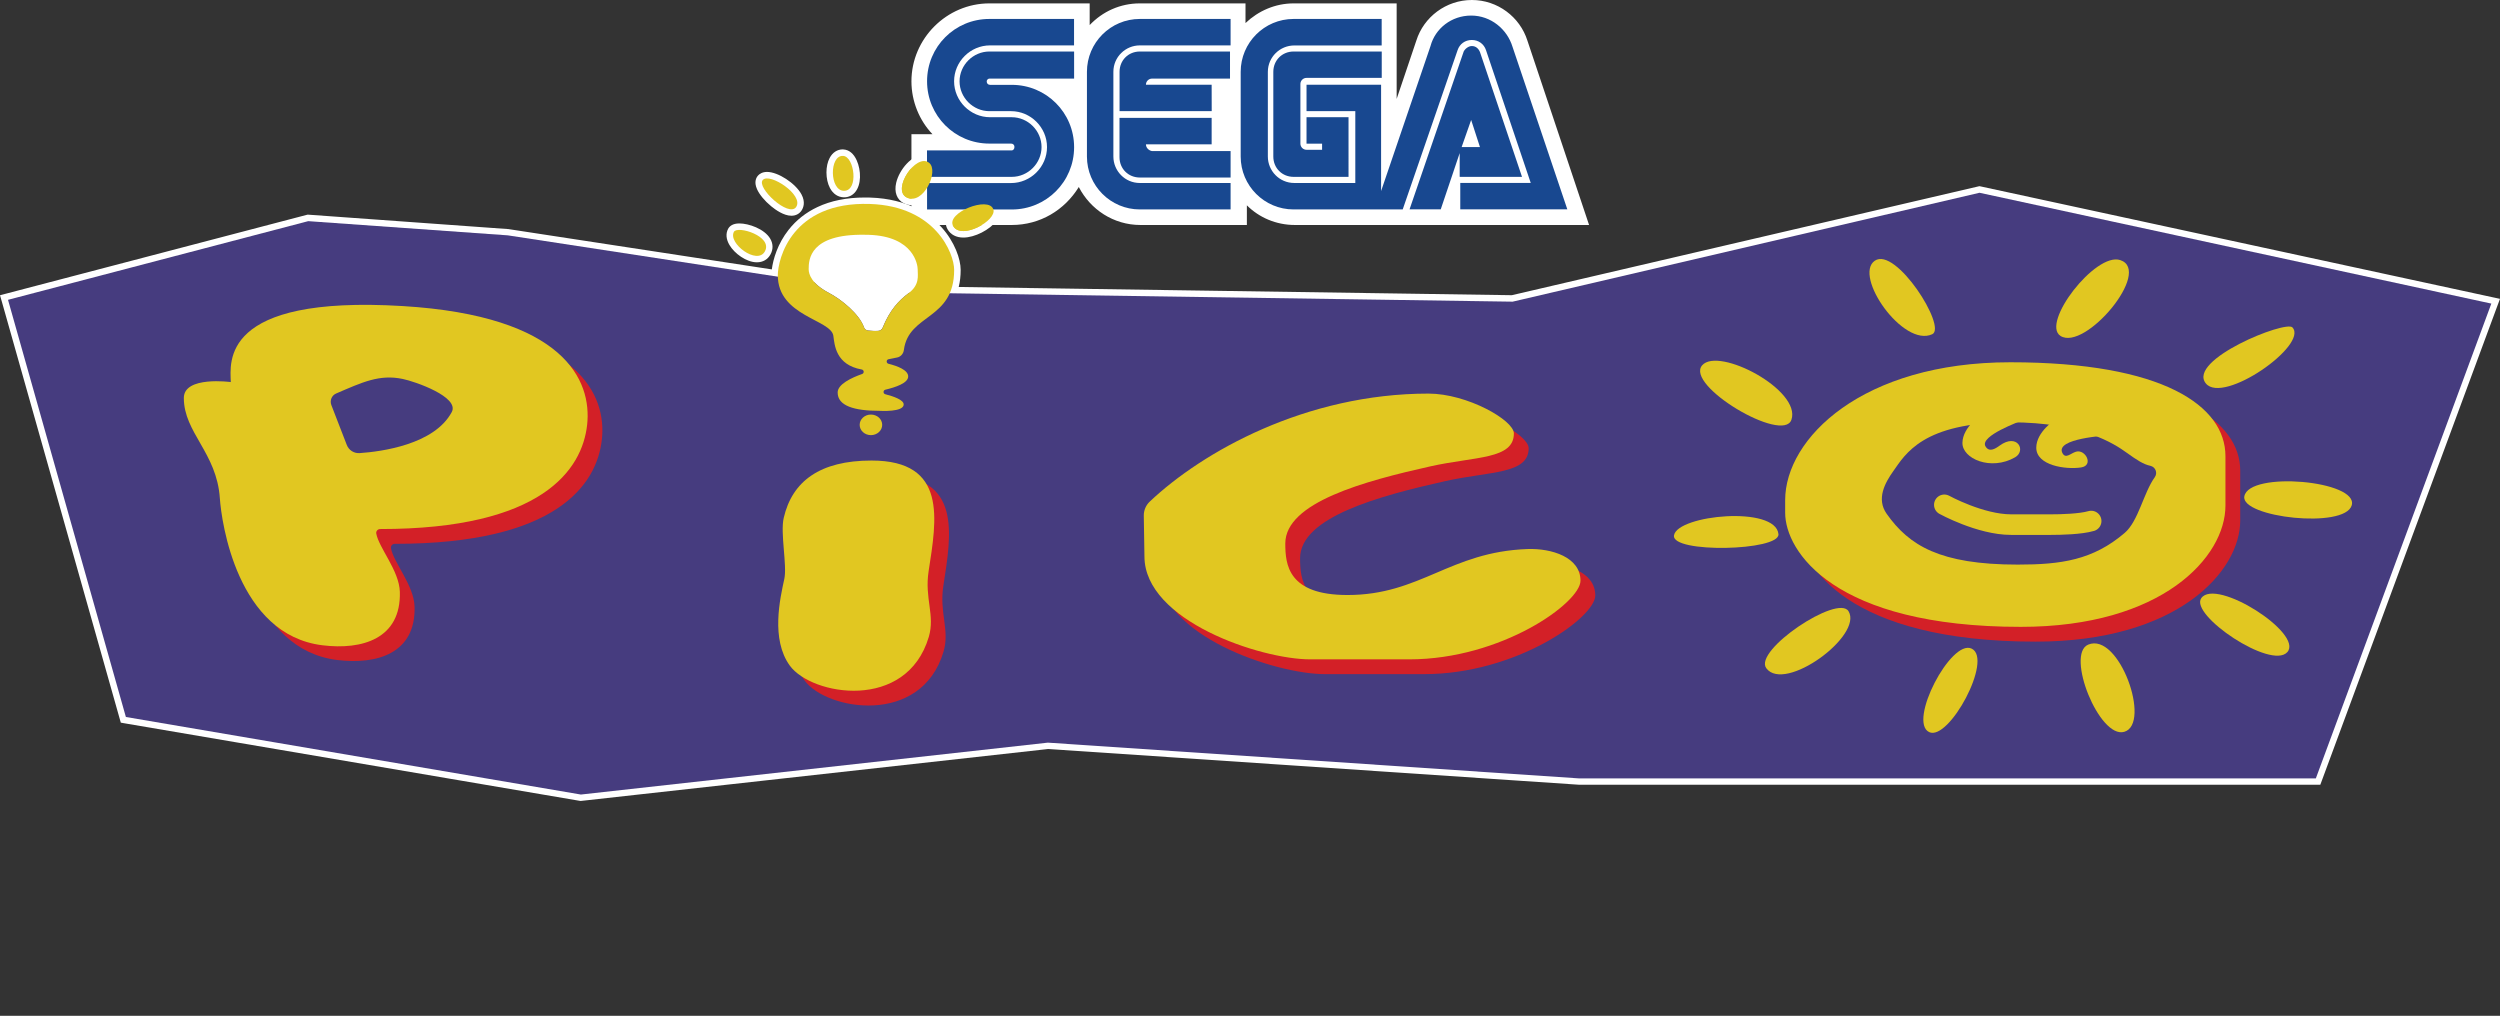 <?xml version="1.0" encoding="utf-8"?>
<!-- Generator: Adobe Illustrator 26.0.3, SVG Export Plug-In . SVG Version: 6.00 Build 0)  -->
<svg version="1.1" id="Layer_1" xmlns="http://www.w3.org/2000/svg" xmlns:xlink="http://www.w3.org/1999/xlink" x="0px" y="0px"
	 viewBox="0 0 3839 1559.9" style="enable-background:new 0 0 3839 1559.9;" xml:space="preserve">
<rect x="0" y="0" width="3839" height="1559.9" fill="#333333" stroke="none"/>
<style type="text/css">
	.st0{fill:#FFFFFF;}
	.st1{display:none;fill:#FFFFFF;}
	.st2{fill:url(#SVGID_1_);}
	.st3{fill:#0078D4;}
	.st4{fill:#0079D7;}
	.st5{fill:#FF0000;}
	.st6{fill:#184890;}
	.st7{fill:#463C7F;}
	.st8{fill:#008592;}
	.st9{fill:#E1C721;}
	.st10{fill:none;stroke:#221F1F;stroke-width:2.191;stroke-miterlimit:10;}
	.st11{fill:#D32027;}
	.st12{fill:none;stroke:#E1C721;stroke-width:31.207;stroke-linecap:round;stroke-miterlimit:10;}
	.st13{fill:none;stroke:#221F1F;stroke-width:2.218;stroke-miterlimit:10;}
	.st14{fill:none;stroke:#E1C721;stroke-width:31.59;stroke-linecap:round;stroke-miterlimit:10;}
</style>
<g>
	<g>
		<g>
			<path class="st0" d="M1295.9,297.9c-15.1-0.1-22-17.2-22-33.2c0-17.9,8.3-30.4,20-30.4c0.3,0,0.7,0,1,0
				c12.9,0.7,21.1,20.1,20.5,37.7C1315.1,288,1307.6,297.9,1295.9,297.9C1296,297.9,1295.9,297.9,1295.9,297.9z"/>
			<path class="st0" d="M1294,239.3c0.2,0,0.5,0,0.7,0c17.2,1,24.3,53.6,1.3,53.6c0,0,0,0-0.1,0
				C1273.9,292.9,1273.3,239.3,1294,239.3 M1294,229.4c-8.3,0-15.6,4.8-20,13.2c-3.2,6-4.9,13.9-4.9,22.2c0,8.9,1.9,17.4,5.4,24
				c4.9,9.1,12.5,14.1,21.5,14.2h0.1c14.3,0,23.9-12,24.5-30.7c0.3-8.9-1.6-18.4-5-26c-4.6-10.4-11.8-16.3-20.3-16.8
				C1294.8,229.4,1294.4,229.4,1294,229.4L1294,229.4z"/>
		</g>
		<g>
			<path class="st0" d="M1215.2,326.3c-15.7,0-41.4-22.1-48.3-38.1c-3.6-8.1-1.5-12.8,0.9-15.4c1.6-1.8,4.7-3.9,10.1-3.9
				c15.2,0,40.1,16.4,48.4,31.8c5,9.3,3,15.8,0.4,19.7C1224.2,324.3,1220.2,326.3,1215.2,326.3
				C1215.2,326.3,1215.2,326.3,1215.2,326.3z"/>
			<path class="st0" d="M1177.9,274c17.4,0,55.2,27.9,44.7,43.8c-1.7,2.5-4.2,3.6-7.3,3.6c-17.6,0-52.8-35.3-43.8-45.1
				C1172.9,274.7,1175.1,274,1177.9,274 M1177.9,264c-7.2,0-11.5,3-13.8,5.5c-2.7,3-6.6,9.6-1.7,20.8c3.6,8.3,11.8,18.2,21.9,26.5
				c6.6,5.4,19.3,14.5,31,14.5c6.6,0,12.2-2.9,15.6-8.1c2.7-4.1,6.3-12.7-0.2-24.8C1221.5,281.4,1194.8,264,1177.9,264L1177.9,264z"
				/>
		</g>
		<g>
			<path class="st0" d="M1162.3,397.9c-14.6,0-31-12.5-37.8-24.1c-4.3-7.4-5-14.5-1.9-20.2c2-3.7,6.3-5.5,12.8-5.5
				c12.6,0,35.2,7.5,43.2,21.1c3.7,6.2,3.8,12.9,0.2,19.3C1175.5,394.6,1169.6,397.9,1162.3,397.9
				C1162.3,397.9,1162.3,397.9,1162.3,397.9z"/>
			<path class="st0" d="M1135.4,353c16.5,0,49.3,14.5,39.1,33c-2.7,4.8-7.1,6.8-12.2,6.8c-17.4,0-42.8-23.4-35.4-36.9
				C1128.1,354,1131.2,353,1135.4,353 M1135.4,343.1c-10.5,0-15.1,4.4-17.2,8.1c-4,7.3-3.3,16.2,2,25.1
				c7.5,12.8,25.8,26.5,42.1,26.5c9.2,0,16.6-4.3,20.8-12c4.4-7.9,4.2-16.5-0.3-24.2C1173.8,351.3,1149.5,343.1,1135.4,343.1
				L1135.4,343.1z"/>
		</g>
		<g>
			<path class="st0" d="M1400.3,310.2c-3.5,0-6.9-0.8-10.2-2.5c-8.7-4.4-12-13.8-9.1-25.9c4.3-18.2,21.9-39.4,38-39.4
				c3.9,0,7.5,1.2,10.6,3.6c7.6,5.8,9.2,17.8,4.3,32.2C1428.7,293.6,1415.9,310.2,1400.3,310.2
				C1400.3,310.2,1400.3,310.2,1400.3,310.2z"/>
			<path class="st0" d="M1419,247.3c2.7,0,5.3,0.8,7.6,2.6c14.4,11-4,55.3-26.3,55.3c-2.6,0-5.3-0.6-8-2
				C1371.7,292.8,1398.6,247.3,1419,247.3 M1419,237.4c-18.6,0-38,22.8-42.8,43.2c-3.4,14.3,1,26.1,11.7,31.5c4,2,8.2,3,12.5,3
				c8.7,0,17.2-4.2,24.6-12.1c5.9-6.2,10.7-14.5,13.7-23.3c5.6-16.5,3.3-30.6-6-37.7C1428.6,239,1423.9,237.4,1419,237.4L1419,237.4
				z"/>
		</g>
		<g>
			<path class="st0" d="M1479.3,359.8c-9.2,0-16.1-3.5-20-10.2c-2.8-4.9-2.7-10.7,0.5-16.1c8-13.9,33.8-24.7,50.5-24.7
				c14.1,0,18.4,7.1,19.7,11.3c1.1,3.4,1.2,8.8-3.9,15.8C1516.9,348.6,1495,359.8,1479.3,359.8
				C1479.3,359.8,1479.3,359.8,1479.3,359.8z"/>
			<path class="st0" d="M1510.4,313.7c7.4,0,13.3,2.3,15,7.8c4,12.9-25.7,33.2-46.1,33.2c-6.8,0-12.5-2.2-15.7-7.7
				C1455.1,332.2,1489.3,313.7,1510.4,313.7 M1510.4,303.8c-18.5,0-45.8,11.6-54.8,27.2c-4.1,7.1-4.3,14.6-0.5,21.1
				c4.7,8.2,13.3,12.7,24.3,12.7c17.3,0,40.6-11.8,50.9-25.9c6.4-8.7,6-15.8,4.7-20.3C1533.5,314.2,1528.3,303.8,1510.4,303.8
				L1510.4,303.8z"/>
		</g>
		<g>
			<path class="st0" d="M189.4,1105.4L6.2,456.9l466.7-122.3l307.6,21.9l409.2,62.6c0.9-14.2,7-40.2,25.3-63.4
				c17.1-21.7,50.7-47.6,113.2-47.6c2.6,0,5.3,0,8,0.1c56.3,1.9,88.8,25,106.1,44.1c19.4,21.4,28.1,46.5,28.1,62
				c0,11.7-1.5,22-4.6,31.2l856.4,12.8l717.6-167.3l792.7,171.6l-272.7,737.7H2424.4l-815.4-54.9l-717.2,79.7L189.4,1105.4z"/>
			<path class="st0" d="M3039.7,296l786.1,170.2l-269.5,729.1H2424.6l-814.1-54.8l-1.6-0.1l-1.6,0.2L892,1220.1l-698.7-119
				l-181-640.6l461-120.8l306.5,21.8l414.6,63.4c0-0.7,0-1.4,0-2c0-24.4,20.3-109.8,133.6-109.8c2.6,0,5.2,0,7.9,0.1
				c101,3.4,129.3,76.1,129.3,101.1c0,14.9-2.6,26.6-6.8,36.1l862,12.9l2.2,0l2.2-0.5L3039.7,296 M3039.6,285.9l-2.2,0.5
				l-714.9,166.7l-1,0.2l-1,0l-848.3-12.6c2-8,3-16.7,3-26.3c0-16.4-9.1-42.9-29.3-65.3c-17.9-19.8-51.5-43.8-109.6-45.7
				c-2.8-0.1-5.5-0.1-8.2-0.1c-27.7,0-52.2,4.9-72.9,14.7c-17.6,8.3-32.5,20-44.2,34.9c-16.9,21.4-23.8,45.2-25.8,60.8l-403.8-61.8
				l-0.4-0.1l-0.4,0L474,329.7l-1.6-0.1l-1.6,0.4L9.8,450.8L0,453.4l2.8,9.7l181,640.6l1.7,6l6.2,1.1l698.7,119l1.4,0.2l1.4-0.2
				l715.3-79.5l0.7-0.1l0.7,0l814.1,54.8l0.3,0h0.3h1131.6h6.9l2.4-6.5L3835,469.6l4-10.7l-11.2-2.4l-786.1-170.2L3039.6,285.9
				L3039.6,285.9z"/>
		</g>
	</g>
	<g>
		<path class="st9" d="M1171.4,276.3c-10.6,11.5,40,58.4,51.2,41.5C1234.7,299.4,1182,264.8,1171.4,276.3z"/>
		<path class="st9" d="M1127,356c-9.6,17.5,35.7,51.5,47.5,30.1C1187.4,362.8,1132.5,346,1127,356z"/>
		<path class="st9" d="M1426.6,249.9c-20-15.3-57.7,41.5-34.3,53.3C1417.7,316.1,1442.7,262.2,1426.6,249.9z"/>
		<path class="st9" d="M1525.4,321.6c-6.7-21.3-73.4,5.3-61.7,25.5C1476.3,369.1,1530.8,338.7,1525.4,321.6z"/>
		<g>
			<polygon class="st7" points="3039.7,296 2324.7,462.8 2322.5,463.3 2320.3,463.2 1351.8,448.8 1350.5,448.8 1349.3,448.6 
				779.8,361.4 473.3,339.6 12.3,460.4 193.3,1101 892,1220.1 1607.3,1140.6 1608.9,1140.4 1610.5,1140.5 2424.6,1195.3 
				3556.2,1195.3 3825.7,466.2 			"/>
			<g>
				<polygon class="st7" points="890.1,1559.9 890.1,1559.9 897,1559.2 				"/>
				<polygon class="st8" points="897,1559.2 890.1,1559.9 897,1559.2 				"/>
			</g>
		</g>
		<path class="st0" d="M1395.1,450.3c17.5-13,14-27,14-36.9c0-6.1-5.4-50.5-74.9-52.9c-2.1-0.1-4.2-0.1-6.3-0.1
			c-84.8-1.5-86.2,38.1-86.2,52.8c0,7.9,4.5,22.5,31.1,36.5c19.5,10.2,46.9,32.6,54,53.1c0.9,2.7,3.4,4.4,6.2,4.7
			c4.4,0.5,10.9,1,15.9,0.5c2.9-0.3,5.4-2.2,6.5-4.9C1366.3,476.2,1380.3,461.3,1395.1,450.3z"/>
		<path class="st11" d="M3109.7,579c-227.1,0-345.7,116.8-345.7,211.7v19.4c0,59.1,74.7,175.2,361.9,175.2
			c217.3,0,314.2-107.3,314.2-186.1V723C3440.1,646.2,3345,579,3109.7,579z M3369.4,786.1c0,65.4-53,118.5-118.5,118.5h-285
			c-65.4,0-118.5-53-118.5-118.5V733c0-65.4,53-118.5,118.5-118.5h285c65.4,0,118.5,53,118.5,118.5V786.1z"/>
		<g>
			<path class="st9" d="M2878.9,400.4c-33.4,23.2,43.6,133.7,88.3,112.8C2990.1,502.5,2911.2,378,2878.9,400.4z"/>
			<path class="st9" d="M3255.9,399.4c-38.1-12.7-122.5,97.1-91.7,116.5C3201.9,539.6,3305.8,416,3255.9,399.4z"/>
			<path class="st9" d="M3520.3,502.8c-10.4-11.3-162.2,49.9-133,86C3414,621.7,3545.1,529.9,3520.3,502.8z"/>
			<path class="st9" d="M3611.3,776c11.2-37.9-157.8-53.2-164.9-13.8C3440.6,794.5,3600.4,812.7,3611.3,776z"/>
			<path class="st9" d="M3512.4,1001.4c25.4-28.5-109.6-114.7-132.1-82.9C3362,944.5,3487.7,1029.1,3512.4,1001.4z"/>
			<path class="st9" d="M2613.9,560.9c25.3-28.9,152.6,38.2,137,83.7C2738.2,681.7,2586.8,591.9,2613.9,560.9z"/>
			<path class="st9" d="M2838.6,938.6c22.7,37.3-98,125.9-126.3,87.5C2692.2,998.8,2822.3,911.9,2838.6,938.6z"/>
			<path class="st9" d="M3027.6,996c33.6,15.9-34.9,142.7-65.2,128.2C2929.5,1108.4,2995.9,981,3027.6,996z"/>
			<path class="st9" d="M3206.6,989.9c47.6-20,97.5,121.6,55.4,133.9C3223.7,1134.9,3171.6,1004.6,3206.6,989.9z"/>
			<path class="st9" d="M2570.6,822c5.5-31.3,156-46,160.4-1.8C2733.5,846.1,2565.7,850,2570.6,822z"/>
			<path class="st9" d="M3103.8,646c-0.7,0.9-64.3,23.2-54.9,39.4c5.5,9.4,14.5,4.2,21.7-1.1c27.3-19.9,41.3,7.8,23.8,17.9
				c-37.1,21.4-81.4,2.2-80.9-22.3c0.5-24.7,29.5-43.3,29.5-43.3"/>
			<path class="st9" d="M3236.4,668.2c-0.7,0.9-80.9,4.7-69.4,27.4c5,9.7,12.5,0.5,21-2c14.4-4.2,27.7,21.2,7.7,24.2
				c-23.6,3.6-68.8-2.9-68.8-30.3c0-24.7,29.5-43.3,29.5-43.3"/>
			<path class="st14" d="M2985.7,775.2c0,0,55.3,30.4,102.5,30.4s61.3,0,61.3,0c15.1,0,45.3-0.7,61.7-5.5"/>
			<path class="st9" d="M3308.8,732.9c-17.2,23.9-25,67.3-46.1,85.4c-48.8,41.8-97.6,48.7-164.3,48.7c-119.8,0-167-29.5-201.3-78.1
				c-16.1-22.9-2.5-47.5,10.3-65.5c18.4-25.9,45.1-74.9,179.7-74.9c110.1,0,159.6,33,178.5,46.6c16.6,11.9,25.9,17.9,36.5,20.2
				C3310.1,717.1,3313.6,726.3,3308.8,732.9z M3087,556.3c-227.1,0-345.7,116.8-345.7,211.7v19.4c0,59.1,74.7,175.2,361.9,175.2
				c217.3,0,314.2-107.3,314.2-186.1v-76.1C3417.4,623.5,3322.3,556.3,3087,556.3z"/>
		</g>
		<path class="st11" d="M641.3,492.7C360,475.6,376.4,579.7,377.1,609.3c0,0-72.1-9.8-72.1,24.4c0,53.3,50.6,84.1,55.2,154
			c2.5,36.9,26.6,209.7,157.6,225.8c60.9,7.5,120.9-10,118.8-82c-0.9-32.6-32.1-67.3-36.2-89.5c-0.7-3.6,2.2-7,5.9-6.9
			c248.4,0.1,310.3-91,317.9-160C931.8,606.7,889.2,507.8,641.3,492.7z M720.1,737.4h-229V548.2h229V737.4z"/>
		<path class="st11" d="M1448.6,899.7c12.2-79.2,29.3-169.8-87.7-169.8c-79.2,0-121.8,31.8-134.8,88c-5.5,23.6,5.4,73.1,0.9,93.8
			c-6.6,30.2-20.9,92.7,8.4,133.1c33.5,46.2,179.4,70.9,213.5-44.2C1458.7,967.1,1442.2,941.6,1448.6,899.7z"/>
		<path class="st11" d="M1779.1,814.6c-0.1-8.2,3.2-16,9.1-21.6c81.1-76.7,239.7-165.9,428.1-165.9c59.2,0,131.1,40.8,131.1,61.2
			c0,40-59,35.1-128.1,50.5c-100.5,22.5-222.9,55.1-222.9,118.5c0,32.6,4.3,79.1,95.5,79.1c112.3,0,157-66.3,276.4-70.6
			c37.1-1.3,81.4,12.5,81.4,48.6c0,33.8-121.1,120.8-262.9,120.8h-152.3c-75.5,0-254.4-59-254.4-158.1L1779.1,814.6z"/>
		<path class="st9" d="M618.6,470c-281.3-17.1-264.9,87.1-264.2,116.7c0,0-72.1-9.8-72.1,24.4c0,53.3,50.6,84.1,55.3,154
			c2.5,36.9,26.6,209.7,157.6,225.8c60.9,7.5,120.9-10,118.8-82c-0.9-32.6-32.1-67.3-36.2-89.5c-0.7-3.6,2.2-7,5.9-7
			c248.4,0.1,310.3-91,317.9-160C909.1,584,866.5,485.1,618.6,470z M693.7,632.8c-26.8,50-108.1,60.7-141.5,63
			c-8.6,0.6-16.6-4.5-19.7-12.6l-23.7-61.2c-2.7-7,0.6-14.9,7.5-17.8c40.5-17.4,66.4-29.7,102-22.3
			C637.5,585.8,706.1,609.7,693.7,632.8z"/>
		<path class="st9" d="M1426,877c12.2-79.2,29.3-169.8-87.7-169.8c-79.2,0-121.8,31.8-134.8,88c-5.5,23.6,5.4,73.1,0.9,93.8
			c-6.6,30.2-20.9,92.7,8.4,133.1c33.5,46.2,179.4,70.9,213.5-44.2C1436.1,944.5,1419.5,919,1426,877z"/>
		<path class="st9" d="M1756.4,791.9c-0.1-8.2,3.2-16,9.1-21.6c81.1-76.7,239.7-165.9,428.1-165.9c59.2,0,131.1,40.8,131.1,61.2
			c0,40-59,35.1-128.1,50.5c-100.5,22.5-222.9,55.1-222.9,118.5c0,32.6,4.3,79.1,95.5,79.1c112.3,0,157-66.3,276.4-70.6
			c37.1-1.3,81.4,12.5,81.4,48.6c0,33.8-121.1,120.8-262.9,120.8l-152.3,0c-75.5,0-254.4-59-254.4-158.1L1756.4,791.9z"/>
		<ellipse class="st9" cx="1337.4" cy="652.4" rx="17.3" ry="15.8"/>
	</g>
	<g>
		<path class="st0" d="M2345.5,62.4C2334,26,2299.7,0,2260.2,0c-39.5,0-73.9,26-85.3,62.4l-30.2,89.5V5.2h-158.2
			c-28.1,0-54.1,11.4-73.9,30.2V5.2h-162.3c-30.2,0-57.2,12.5-77,33.3V5.2h-154c-65.6,0-119.7,54.1-119.7,119.7
			c0,31.2,12.5,60.4,32.3,81.2h-32.3v139.4h154c43.7,0,81.2-22.9,103-58.3c17.7,34.3,53.1,58.3,94.7,58.3h163.4v-30.2
			c18.7,18.7,44.8,30.2,73.9,30.2h451.6L2345.5,62.4z"/>
		<g>
			<g>
				<path class="st6" d="M1553.6,231h-130.1v40.6h130.1c25,0,45.8-20.8,45.8-45.8s-20.8-45.8-45.8-45.8h-33.3
					c-30.2,0-55.2-25-55.2-55.2s25-55.1,55.2-55.1h129V29.1h-130c-53.1,0-95.7,42.7-95.7,95.7s42.7,95.7,95.7,95.7h33.3
					c3.1,0,5.2,2.1,5.2,5.2C1557.8,228.9,1555.7,231,1553.6,231z"/>
				<path class="st6" d="M1519.3,120.7h130.1V79.1h-130.1c-25,0-45.8,20.8-45.8,45.8s20.8,45.8,45.8,45.8h33.3
					c30.2,0,55.2,25,55.2,55.2s-25,55.2-55.2,55.2h-129v40.6h130.1c53.1,0,95.7-42.7,95.7-95.7s-42.7-95.7-95.7-95.7h-33.3
					c-3.1,0-5.2-2.1-5.2-5.2C1515.1,122.8,1517.2,120.7,1519.3,120.7z"/>
			</g>
			<g>
				<path class="st6" d="M1986.5,79.1c-17.7,0-31.2,13.5-31.2,31.2v130.1c0,17.7,13.5,31.2,31.2,31.2h84.3V180h-64.5v40.6h23.9v9.4
					h-23.9c-5.2,0-9.4-4.2-9.4-9.4V129c0-5.2,4.2-9.4,9.4-9.4h115.5V79.1H1986.5z"/>
				<path class="st6" d="M2242.5,271.6h94.7l-64.5-191.5c-2.1-5.2-6.2-9.4-12.5-9.4c-5.2,0-10.4,4.2-12.5,8.3l-83.2,242.5h47.9
					l29.1-86.4v36.4L2242.5,271.6L2242.5,271.6z M2259.1,184.2l13.5,41.6h-28.1L2259.1,184.2z"/>
				<path class="st6" d="M2322.6,71.8c-8.3-27.1-33.3-47.9-63.5-47.9c-30.2,0-55.2,19.8-62.4,46.8l-75.9,222.7V130.1h-114.5v40.6
					h74.9v110.3h-93.7c-22.9,0-40.6-18.7-40.6-40.6v-130c0-22.9,18.7-40.6,40.6-40.6h134.2V29.1h-135.3c-44.8,0-81.2,36.4-81.2,81.2
					v130.1c0,44.8,36.4,81.2,81.2,81.2H2154L2238.3,77c3.1-9.4,11.4-15.6,21.8-15.6s18.7,6.2,21.8,15.6l68.7,203.9h-108.2v40.6
					h164.4l0,0L2322.6,71.8z"/>
			</g>
			<g>
				<path class="st6" d="M1750.3,281c-22.9,0-40.6-18.7-40.6-40.6V110.3c0-22.9,18.7-40.6,40.6-40.6h139.4V29.1h-139.4
					c-44.8,0-81.2,36.4-81.2,81.2v130.1c0,44.8,36.4,81.2,81.2,81.2h139.4v-40.6L1750.3,281L1750.3,281z"/>
				<path class="st6" d="M1759.7,221.6h100.9v-40.6h-141.5v60.4c0,17.7,13.5,31.2,31.2,31.2h139.4V232H1769
					C1763.8,231,1759.7,226.8,1759.7,221.6z"/>
				<path class="st6" d="M1860.6,130.1h-100.9c0-5.2,4.2-9.4,9.4-9.4h119.7V79.1h-138.4c-17.7,0-31.2,13.5-31.2,31.2v60.4h141.5
					C1860.6,170.7,1860.6,130.1,1860.6,130.1z"/>
			</g>
		</g>
	</g>
	<path class="st9" d="M1296,293c23,0.1,16-52.7-1.3-53.6C1273.3,238.1,1273.7,292.9,1296,293z"/>
	<path class="st9" d="M1426.6,249.9c-20-15.3-57.7,41.5-34.3,53.3C1417.7,316.1,1442.7,262.2,1426.6,249.9z"/>
	<path class="st9" d="M1525.4,321.6c-6.7-21.3-73.4,5.3-61.7,25.5C1476.3,369.1,1530.8,338.7,1525.4,321.6z"/>
	<path class="st9" d="M1335.9,313.2c-120.2-4-141.5,84.7-141.5,109.6c0,63,81.9,67.7,85.3,92.9c1.9,13.9,3.5,44.6,43.6,51.7
		c3.6,0.6,4.1,5.7,0.6,6.9c-16.2,5.7-37.6,15.7-37.6,28.4c0,20.4,24.9,28.2,65,28.2c0,0,36.4,2.3,36.4-9.8c0-7-15.3-12.4-28.2-15.7
		c-3.7-0.9-3.6-6.2,0.1-7c15.3-3.6,35-10.1,35-20.3c0-9.9-16.6-16.1-30.3-19.5c-3.7-0.9-3.6-6.3,0.2-7l13-2.6
		c5.7-1.1,9.8-5.9,10.5-11.6c7.2-56,77.2-45.4,77.2-123C1465.2,389.4,1436.9,316.6,1335.9,313.2z M1395.1,450.3
		c-14.8,11-28.8,26-39.6,52.9c-1.1,2.7-3.6,4.6-6.5,4.9c-5.1,0.4-11.5-0.1-15.9-0.5c-2.8-0.3-5.3-2.1-6.2-4.7
		c-7.1-20.5-34.5-42.8-54-53.1c-26.6-14-31.1-28.6-31.1-36.5c0-14.7,1.5-54.2,86.2-52.8c2,0,4.1,0,6.3,0.1
		c69.5,2.3,74.9,46.7,74.9,52.9C1409.2,423.3,1412.6,437.3,1395.1,450.3z"/>
</g>
</svg>
